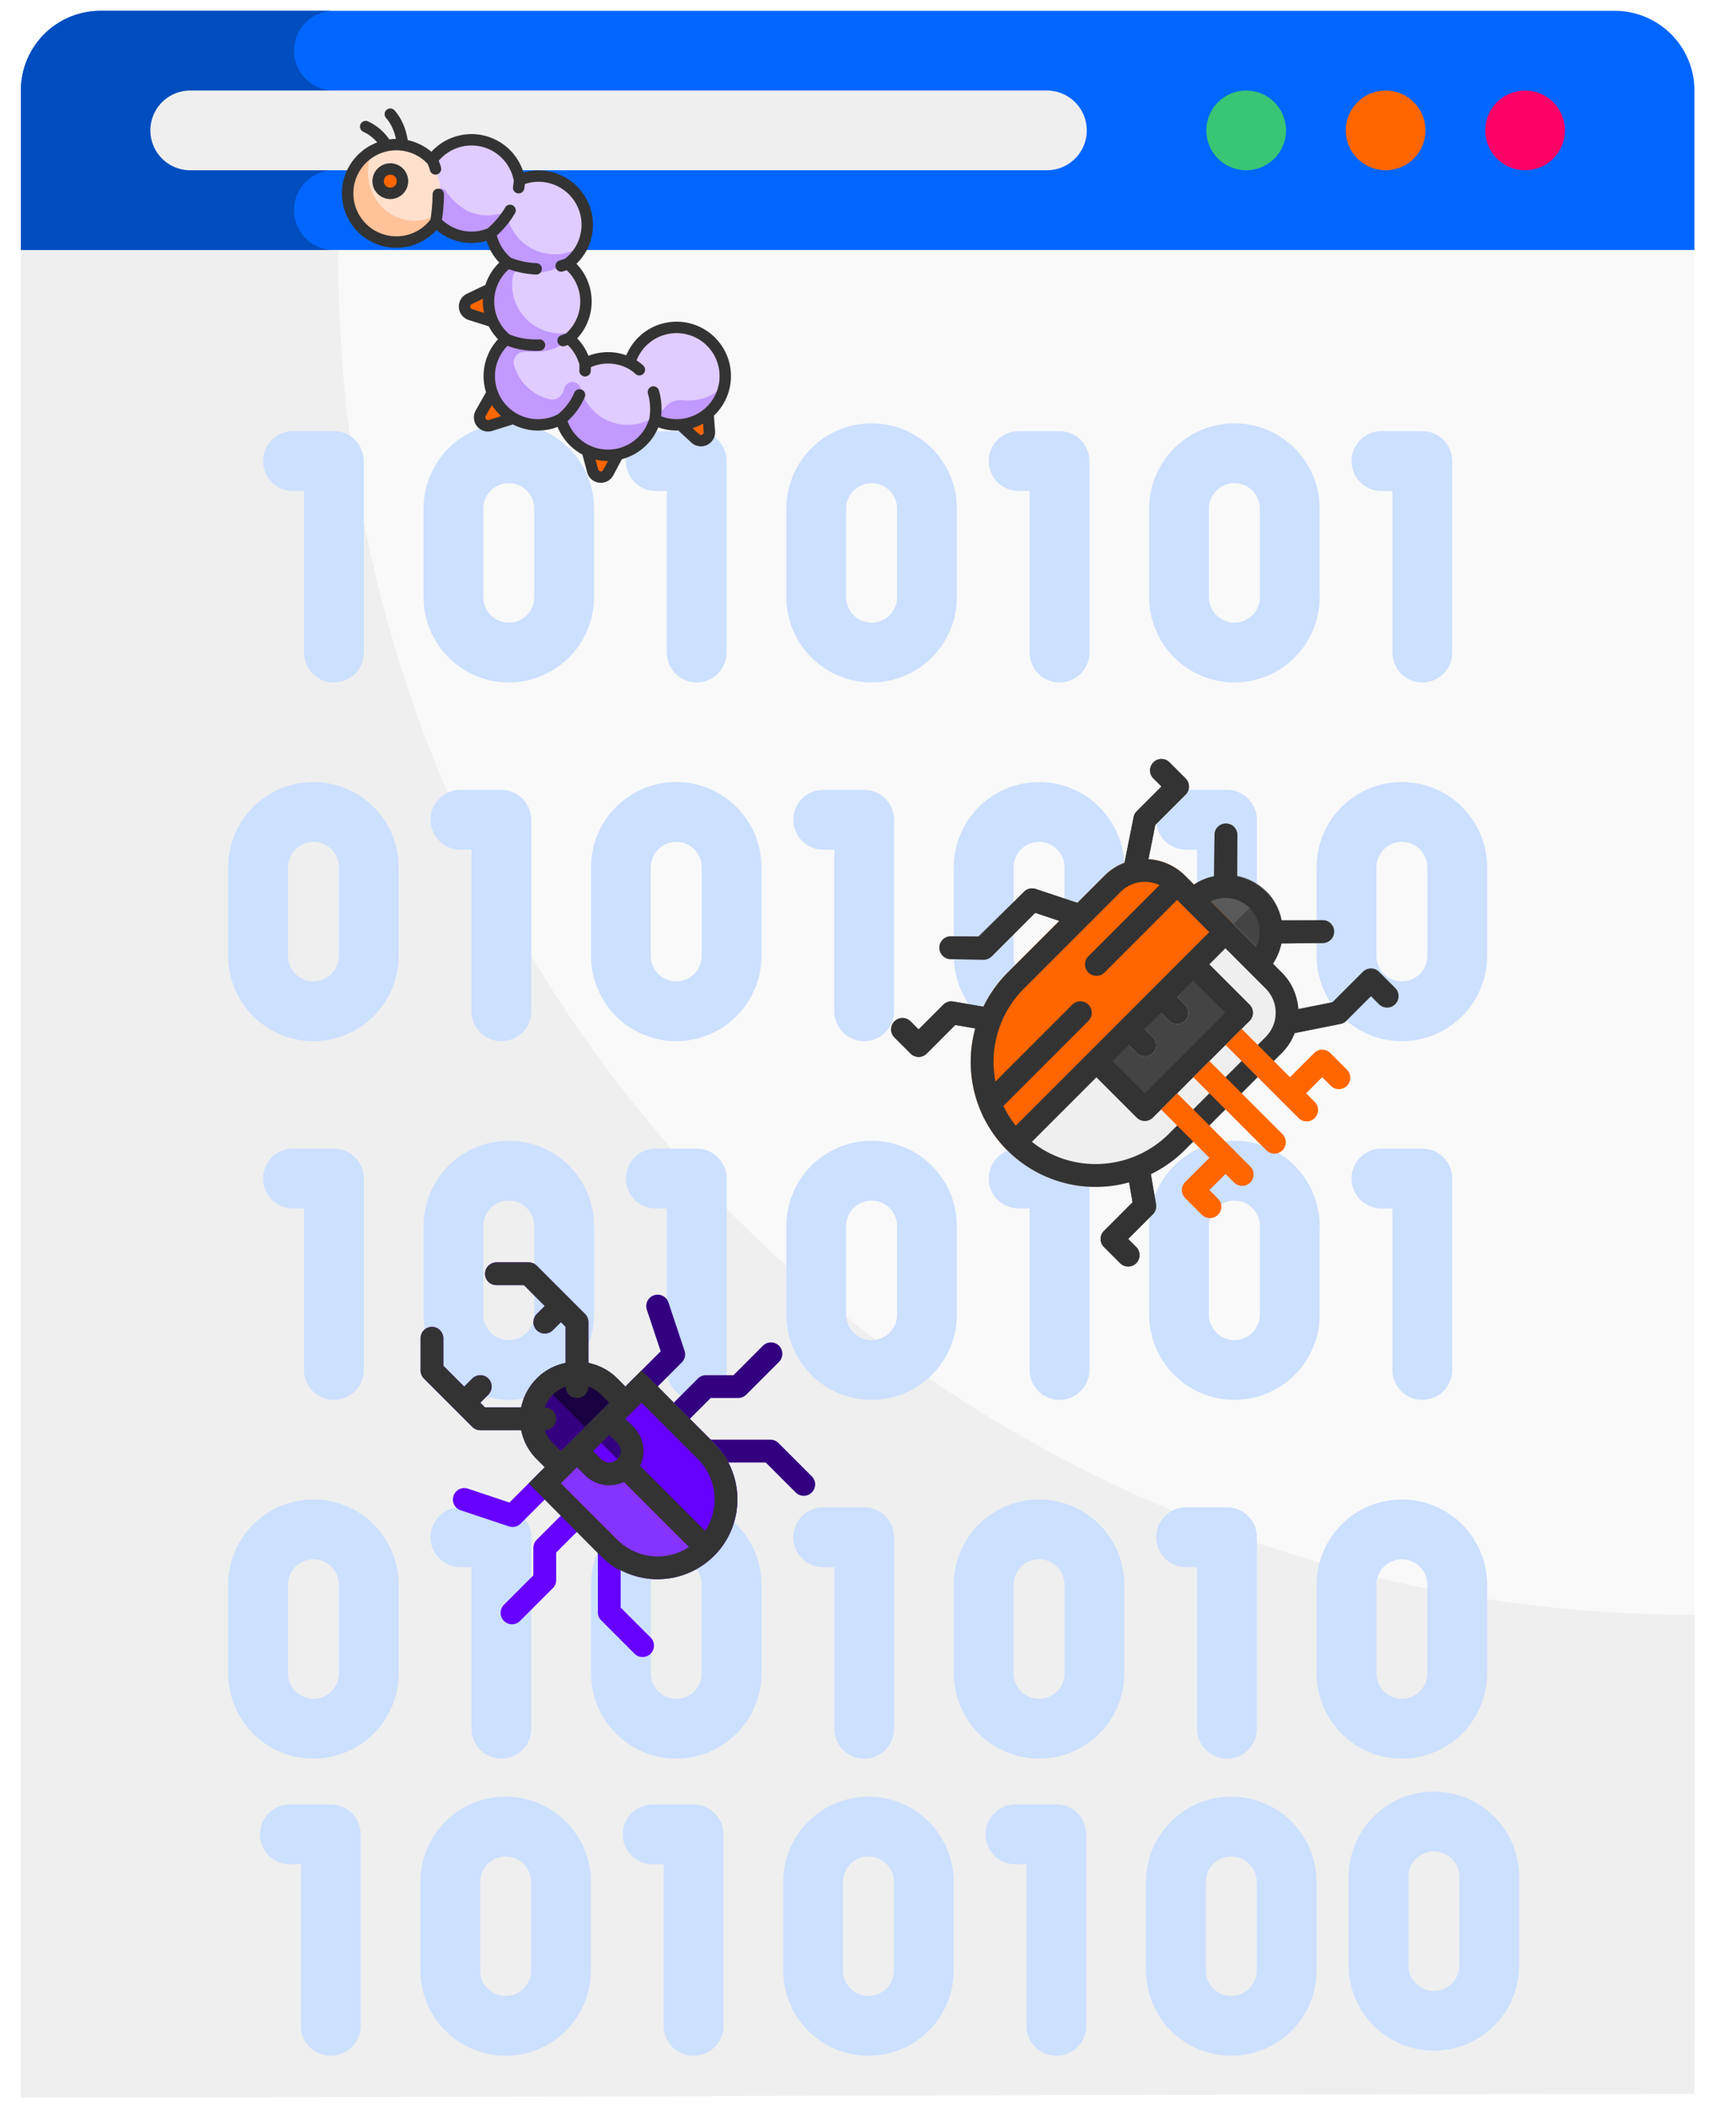<svg xmlns="http://www.w3.org/2000/svg" width="1648.837" height="2000" viewBox="0 0 1648.837 2000"><defs><style>.cls-1{fill:#f9f9f9;}.cls-2{fill:#efefef;}.cls-3{fill:#cce0ff;}.cls-4{fill:#06f;}.cls-5{fill:#004dbf;}.cls-6{fill:#f06;}.cls-7{fill:#f60;}.cls-8{fill:#38c674;}.cls-9{fill:#e0ccff;}.cls-10{fill:#c299ff;}.cls-11{fill:#ffe0cc;}.cls-12{fill:#ffc299;}.cls-13{fill:#333;}.cls-14{fill:#444;}.cls-15{fill:#5a5a5a;}.cls-16{fill:#e2e2e7;}.cls-17{fill:#bf4d00;}.cls-18{fill:#60f;}.cls-19{fill:#330080;}.cls-20{fill:#8533ff;}.cls-21{fill:#190040;}</style></defs><g id="Layer_1" data-name="Layer 1"><path class="cls-1" d="M1609.366,237.36V1533.37c-175.115,250.656-1414.431,250.656-1589.546,0V237.36l794.773-113.539Z"/><path class="cls-2" d="M321.345,194.291,19.82,237.36V1991.902c254.437,0,1210.932-3.689,1589.503-3.689.054,0,.012-454.799.043-454.843C898.01,1533.37,321.345,956.702,321.345,245.349Z"/><path class="cls-3" d="M317.129,647.993a28.385,28.385,0,0,1-28.385-28.385V466.183H278.269a28.385,28.385,0,1,1,0-56.77h38.861a28.385,28.385,0,0,1,28.385,28.385v181.81A28.385,28.385,0,0,1,317.129,647.993Z"/><path class="cls-3" d="M483.241,647.993A81.053,81.053,0,0,1,402.28,567.032V482.949a80.961,80.961,0,0,1,161.922,0v84.083A81.05,81.05,0,0,1,483.241,647.993Zm0-189.232a24.219,24.219,0,0,0-24.191,24.191v84.083a24.191,24.191,0,1,0,48.383,0V482.952A24.217,24.217,0,0,0,483.241,458.761Z"/><path class="cls-3" d="M661.724,647.993a28.385,28.385,0,0,1-28.385-28.385V466.183H622.863a28.385,28.385,0,0,1,0-56.77H661.724a28.385,28.385,0,0,1,28.385,28.385v181.81A28.385,28.385,0,0,1,661.724,647.993Z"/><path class="cls-3" d="M827.839,647.993a81.053,81.053,0,0,1-80.961-80.961V482.949a80.961,80.961,0,0,1,161.922,0v84.083A81.053,81.053,0,0,1,827.839,647.993Zm0-189.232a24.219,24.219,0,0,0-24.191,24.191v84.083a24.191,24.191,0,1,0,48.383,0V482.952A24.219,24.219,0,0,0,827.839,458.761Z"/><path class="cls-3" d="M1006.322,647.993a28.385,28.385,0,0,1-28.385-28.385V466.183H967.462a28.385,28.385,0,0,1,0-56.77h38.861a28.385,28.385,0,0,1,28.385,28.385v181.81A28.385,28.385,0,0,1,1006.322,647.993Z"/><path class="cls-3" d="M1172.438,647.993a81.053,81.053,0,0,1-80.961-80.961V482.949a80.961,80.961,0,0,1,161.922,0v84.083A81.055,81.055,0,0,1,1172.438,647.993Zm0-189.232a24.219,24.219,0,0,0-24.191,24.191v84.083a24.191,24.191,0,0,0,48.383,0V482.952A24.222,24.222,0,0,0,1172.438,458.761Z"/><path class="cls-3" d="M1350.917,647.993a28.385,28.385,0,0,1-28.385-28.385V466.183h-10.476a28.385,28.385,0,1,1,0-56.77h38.861a28.385,28.385,0,0,1,28.385,28.385v181.81A28.383,28.383,0,0,1,1350.917,647.993Z"/><path class="cls-3" d="M1165.376,988.61a28.385,28.385,0,0,1-28.385-28.385V806.8h-10.476a28.385,28.385,0,0,1,0-56.77h38.861A28.385,28.385,0,0,1,1193.76,778.415v181.81A28.385,28.385,0,0,1,1165.376,988.61Z"/><path class="cls-3" d="M986.892,988.61a81.053,81.053,0,0,1-80.961-80.961V823.566a80.961,80.961,0,1,1,161.922,0v84.083A81.055,81.055,0,0,1,986.892,988.61Zm0-189.232a24.219,24.219,0,0,0-24.191,24.191v84.083a24.191,24.191,0,1,0,48.383,0V823.569A24.221,24.221,0,0,0,986.892,799.378Z"/><path class="cls-3" d="M1331.487,988.61a81.053,81.053,0,0,1-80.961-80.961V823.566a80.961,80.961,0,0,1,161.922,0v84.083A81.051,81.051,0,0,1,1331.487,988.61Zm0-189.232a24.219,24.219,0,0,0-24.191,24.191v84.083a24.191,24.191,0,0,0,48.383,0V823.569A24.217,24.217,0,0,0,1331.487,799.378Z"/><path class="cls-3" d="M820.777,988.61a28.386,28.386,0,0,1-28.385-28.385V806.8H781.916a28.385,28.385,0,1,1,0-56.77H820.777a28.386,28.386,0,0,1,28.385,28.385v181.81A28.386,28.386,0,0,1,820.777,988.61Z"/><path class="cls-3" d="M642.294,988.61a81.053,81.053,0,0,1-80.961-80.961V823.566a80.961,80.961,0,1,1,161.922,0v84.083A81.05,81.05,0,0,1,642.294,988.61Zm0-189.232a24.219,24.219,0,0,0-24.191,24.191v84.083a24.191,24.191,0,1,0,48.383,0V823.569A24.216,24.216,0,0,0,642.294,799.378Z"/><path class="cls-3" d="M476.182,988.61a28.385,28.385,0,0,1-28.385-28.385V806.8H437.322a28.385,28.385,0,0,1,0-56.77h38.861A28.385,28.385,0,0,1,504.567,778.415v181.81A28.385,28.385,0,0,1,476.182,988.61Z"/><path class="cls-3" d="M297.699,988.61a81.053,81.053,0,0,1-80.961-80.961V823.566a80.961,80.961,0,1,1,161.922,0v84.083A81.055,81.055,0,0,1,297.699,988.61Zm0-189.232a24.219,24.219,0,0,0-24.191,24.191v84.083a24.191,24.191,0,1,0,48.383,0V823.569A24.221,24.221,0,0,0,297.699,799.378Z"/><path class="cls-3" d="M317.129,1329.227a28.385,28.385,0,0,1-28.385-28.385V1147.417H278.269a28.385,28.385,0,1,1,0-56.77h38.861a28.385,28.385,0,0,1,28.385,28.385v181.81A28.385,28.385,0,0,1,317.129,1329.227Z"/><path class="cls-3" d="M483.241,1329.227a81.053,81.053,0,0,1-80.961-80.961v-84.083a80.961,80.961,0,0,1,161.922,0v84.083A81.051,81.051,0,0,1,483.241,1329.227Zm0-189.232a24.219,24.219,0,0,0-24.191,24.191V1248.27a24.191,24.191,0,1,0,48.383,0v-84.083A24.217,24.217,0,0,0,483.241,1139.995Z"/><path class="cls-3" d="M661.724,1329.227a28.385,28.385,0,0,1-28.385-28.385V1147.417H622.863a28.385,28.385,0,0,1,0-56.77H661.724a28.385,28.385,0,0,1,28.385,28.385v181.81A28.385,28.385,0,0,1,661.724,1329.227Z"/><path class="cls-3" d="M827.839,1329.227a81.053,81.053,0,0,1-80.961-80.961v-84.083a80.961,80.961,0,0,1,161.922,0v84.083A81.053,81.053,0,0,1,827.839,1329.227Zm0-189.232a24.219,24.219,0,0,0-24.191,24.191V1248.27a24.191,24.191,0,1,0,48.383,0v-84.083A24.219,24.219,0,0,0,827.839,1139.995Z"/><path class="cls-3" d="M1006.322,1329.227a28.385,28.385,0,0,1-28.385-28.385V1147.417H967.462a28.385,28.385,0,0,1,0-56.77h38.861a28.385,28.385,0,0,1,28.385,28.385v181.81A28.385,28.385,0,0,1,1006.322,1329.227Z"/><path class="cls-3" d="M1172.438,1329.227a81.053,81.053,0,0,1-80.961-80.961v-84.083a80.961,80.961,0,0,1,161.922,0v84.083A81.055,81.055,0,0,1,1172.438,1329.227Zm0-189.232a24.219,24.219,0,0,0-24.191,24.191V1248.27a24.191,24.191,0,0,0,48.383,0v-84.083A24.221,24.221,0,0,0,1172.438,1139.995Z"/><path class="cls-3" d="M1350.917,1329.227a28.385,28.385,0,0,1-28.385-28.385V1147.417h-10.476a28.385,28.385,0,1,1,0-56.77h38.861a28.385,28.385,0,0,1,28.385,28.385v181.81A28.383,28.383,0,0,1,1350.917,1329.227Z"/><path class="cls-3" d="M1165.376,1669.844a28.385,28.385,0,0,1-28.385-28.385V1488.034h-10.476a28.385,28.385,0,0,1,0-56.77h38.861a28.385,28.385,0,0,1,28.385,28.385v181.81A28.385,28.385,0,0,1,1165.376,1669.844Z"/><path class="cls-3" d="M986.892,1669.844a81.053,81.053,0,0,1-80.961-80.961V1504.8a80.961,80.961,0,1,1,161.922,0v84.083A81.055,81.055,0,0,1,986.892,1669.844Zm0-189.232a24.219,24.219,0,0,0-24.191,24.191v84.083a24.191,24.191,0,1,0,48.383,0v-84.083A24.222,24.222,0,0,0,986.892,1480.612Z"/><path class="cls-3" d="M1331.487,1669.844a81.053,81.053,0,0,1-80.961-80.961V1504.8a80.961,80.961,0,0,1,161.922,0v84.083A81.051,81.051,0,0,1,1331.487,1669.844Zm0-189.232a24.219,24.219,0,0,0-24.191,24.191v84.083a24.191,24.191,0,0,0,48.383,0v-84.083A24.217,24.217,0,0,0,1331.487,1480.612Z"/><path class="cls-3" d="M820.777,1669.844a28.386,28.386,0,0,1-28.385-28.385V1488.034H781.916a28.385,28.385,0,1,1,0-56.77H820.777a28.386,28.386,0,0,1,28.385,28.385v181.81A28.386,28.386,0,0,1,820.777,1669.844Z"/><path class="cls-3" d="M642.294,1669.844a81.053,81.053,0,0,1-80.961-80.961V1504.8a80.961,80.961,0,1,1,161.922,0v84.083A81.051,81.051,0,0,1,642.294,1669.844Zm0-189.232a24.219,24.219,0,0,0-24.191,24.191v84.083a24.191,24.191,0,1,0,48.383,0v-84.083A24.217,24.217,0,0,0,642.294,1480.612Z"/><path class="cls-3" d="M476.182,1669.844a28.385,28.385,0,0,1-28.385-28.385V1488.034H437.322a28.385,28.385,0,0,1,0-56.77h38.861a28.385,28.385,0,0,1,28.385,28.385v181.81A28.385,28.385,0,0,1,476.182,1669.844Z"/><path class="cls-3" d="M297.699,1669.844a81.053,81.053,0,0,1-80.961-80.961V1504.8a80.961,80.961,0,0,1,161.922,0v84.083A81.055,81.055,0,0,1,297.699,1669.844Zm0-189.232a24.219,24.219,0,0,0-24.191,24.191v84.083a24.191,24.191,0,1,0,48.383,0v-84.083A24.221,24.221,0,0,0,297.699,1480.612Z"/><path class="cls-4" d="M1609.366,237.36H19.82V85.975A75.691,75.691,0,0,1,95.513,10.282H1533.673a75.691,75.691,0,0,1,75.693,75.693Z"/><path class="cls-5" d="M279.283,199.514a37.846,37.846,0,0,1,37.846-37.846V85.975a37.846,37.846,0,0,1,0-75.693H95.513A75.691,75.691,0,0,0,19.82,85.975V237.36h297.31A37.846,37.846,0,0,1,279.283,199.514Z"/><circle class="cls-6" cx="1448.519" cy="123.821" r="37.846"/><circle class="cls-7" cx="1316.057" cy="123.821" r="37.846"/><circle class="cls-8" cx="1183.595" cy="123.821" r="37.846"/><path class="cls-2" d="M180.667,161.667H994.363a37.846,37.846,0,0,0,0-75.693H180.667a37.846,37.846,0,1,0,0,75.693Z"/><path class="cls-3" d="M1003.341,1951.995a28.385,28.385,0,0,1-28.385-28.385V1770.185H964.48a28.385,28.385,0,0,1,0-56.77h38.861a28.385,28.385,0,0,1,28.385,28.385v181.81A28.385,28.385,0,0,1,1003.341,1951.995Z"/><path class="cls-3" d="M824.857,1951.995a81.053,81.053,0,0,1-80.961-80.961v-84.083a80.961,80.961,0,0,1,161.922,0v84.083A81.055,81.055,0,0,1,824.857,1951.995Zm0-189.232a24.219,24.219,0,0,0-24.191,24.191v84.083a24.191,24.191,0,1,0,48.383,0v-84.083A24.222,24.222,0,0,0,824.857,1762.763Z"/><path class="cls-3" d="M1169.452,1951.995a81.053,81.053,0,0,1-80.961-80.961v-84.083a80.961,80.961,0,0,1,161.922,0v84.083A81.051,81.051,0,0,1,1169.452,1951.995Zm0-189.232a24.219,24.219,0,0,0-24.191,24.191v84.083a24.191,24.191,0,1,0,48.383,0v-84.083A24.217,24.217,0,0,0,1169.452,1762.763Z"/><path class="cls-3" d="M658.742,1951.995a28.385,28.385,0,0,1-28.385-28.385V1770.185H619.882a28.385,28.385,0,1,1,0-56.77h38.861A28.385,28.385,0,0,1,687.127,1741.8v181.81A28.385,28.385,0,0,1,658.742,1951.995Z"/><path class="cls-3" d="M480.259,1951.995a81.053,81.053,0,0,1-80.961-80.961v-84.083a80.961,80.961,0,1,1,161.922,0v84.083A81.05,81.05,0,0,1,480.259,1951.995Zm0-189.232a24.219,24.219,0,0,0-24.191,24.191v84.083a24.191,24.191,0,1,0,48.383,0v-84.083A24.217,24.217,0,0,0,480.259,1762.763Z"/><path class="cls-3" d="M314.147,1951.995a28.385,28.385,0,0,1-28.385-28.385V1770.185H275.287a28.385,28.385,0,0,1,0-56.77h38.861A28.385,28.385,0,0,1,342.532,1741.8v181.81A28.385,28.385,0,0,1,314.147,1951.995Z"/><path class="cls-3" d="M1361.903,1947.202a81.053,81.053,0,0,1-80.961-80.961V1782.158a80.961,80.961,0,0,1,161.922,0v84.083A81.055,81.055,0,0,1,1361.903,1947.202Zm0-189.232a24.219,24.219,0,0,0-24.191,24.191v84.083a24.191,24.191,0,0,0,48.383,0v-84.083A24.222,24.222,0,0,0,1361.903,1757.97Z"/></g><g id="Layer_2" data-name="Layer 2"><path class="cls-7" d="M467.509,373.017l-10.961,19.356a8.008,8.008,0,0,0,9.357,11.59l21.566-6.739Z"/><path class="cls-7" d="M558.411,426.781l4.857,18.127a8.008,8.008,0,0,0,14.797,1.702L587.17,429.579Z"/><path class="cls-7" d="M672.29,391.723l-26.071,10.764L660.097,415.322a8.008,8.008,0,0,0,13.425-6.453Z"/><path class="cls-7" d="M465.624,274.637l-18.617,8.934a8.008,8.008,0,0,0,1.058,14.857l19.987,6.298Z"/><path class="cls-9" d="M675.656,322.608c-31.171-22.992-64.529-9.342-75.553,16.226a5.693,5.693,0,0,1-7,3.194,45.85,45.85,0,0,0-32.593,1.627,5.799,5.799,0,0,1-7.83-3.187,46.193,46.193,0,0,0-8.775-14.255,5.661,5.661,0,0,1,.03-7.591,46.126,46.126,0,0,0-2.351-64.229,5.851,5.851,0,0,1-.006-8.528c15.813-15.17,20.913-41.408,2.516-66.363a6.865,6.865,0,0,0-1.403-1.409c-15.693-11.656-31.931-13.965-45.616-10.142a5.696,5.696,0,0,1-7-3.833c-8.803-28.444-44.221-45.176-77.227-20.842a6.829,6.829,0,0,0-1.405,1.401c-28.145,37.97-1.682,79.418,34.468,79.418a46.281,46.281,0,0,0,12.388-1.679,5.738,5.738,0,0,1,7.08,3.812,46.188,46.188,0,0,0,12.172,19.676,5.817,5.817,0,0,1-.039,8.476,46.124,46.124,0,0,0-2.366,64.239,5.686,5.686,0,0,1-.006,7.634c-13.841,15.38-17.567,40.012-.345,63.625a6.83,6.83,0,0,0,1.38,1.401c18.332,13.815,37.095,14.748,51.871,8.244a5.78,5.78,0,0,1,7.783,3.241,46.242,46.242,0,0,0,85.611,1.611,5.696,5.696,0,0,1,7.003-3.2,45.757,45.757,0,0,0,14.145,2.241c36.143,0,62.636-41.455,34.489-79.394A6.918,6.918,0,0,0,675.656,322.608Z"/><path class="cls-10" d="M654.156,380.278a45.12,45.12,0,0,1-5.386-.323,19.202,19.202,0,0,0-17.036,6.822,47.557,47.557,0,0,1-12.045,10.14,45.616,45.616,0,0,1-23.379,6.499,46.181,46.181,0,0,1-44.818-34.707c-1.425-5.653-12.505-11.306-16.402,2.462-1.517,5.359-7.215,9.196-12.649,7.97a46.353,46.353,0,0,1-34.168-32.073,10.214,10.214,0,0,1,9.804-13.066h11.464A46.102,46.102,0,0,0,547.392,314.22a45.905,45.905,0,0,1-26.431.914,46.533,46.533,0,0,1-33.168-33.556,45.637,45.637,0,0,1-.648-19.367,6.944,6.944,0,0,1,8.952-5.431A45.936,45.936,0,0,0,542.296,245.11c.132-.132.257-.271.387-.405a46.112,46.112,0,0,0,6.987-9.278,46.187,46.187,0,0,1-67.048-26.914,7.57,7.57,0,0,0-8.647-5.345c-6.416,1.121-12.157,2.308-21.919-.043-18.204-4.383-29.444-22.903-29.444-22.903l-22.285-9.795A46.226,46.226,0,0,0,458.315,222.41a5.758,5.758,0,0,1,7.057,3.799,46.179,46.179,0,0,0,12.18,19.695,5.816,5.816,0,0,1-.039,8.476,46.124,46.124,0,0,0-2.366,64.239,5.687,5.687,0,0,1-.006,7.634c-13.831,15.363-17.569,39.968-.398,63.556l1.5,1.522c18.313,13.762,37.047,14.688,51.803,8.192a5.79,5.79,0,0,1,7.783,3.241c.011.029.021.043.033.072a46.184,46.184,0,0,0,85.452,1.661,5.927,5.927,0,0,1,7.296-3.317,45.008,45.008,0,0,0,13.977,2.236,46.259,46.259,0,0,0,45.499-38.021A46.096,46.096,0,0,1,654.156,380.278Z"/><path class="cls-11" d="M374.327,137.323c24.359,0,44.105,20.719,44.105,46.277s-19.747,46.278-44.105,46.278S330.22,209.159,330.22,183.601,349.968,137.323,374.327,137.323Z"/><path class="cls-12" d="M393.623,209.633c-24.36,0-44.107-20.719-44.107-46.277a47.863,47.863,0,0,1,4.823-20.97A46.526,46.526,0,0,0,330.22,183.601c0,25.558,19.747,46.277,44.106,46.277,17.157,0,31.991-10.299,39.284-25.307A42.206,42.206,0,0,1,393.623,209.633Z"/><circle class="cls-7" cx="370.711" cy="172.033" r="11.568"/><path class="cls-13" d="M370.711,155.052a16.982,16.982,0,1,0,16.981,16.981A17,17,0,0,0,370.711,155.052Zm0,23.139a6.157,6.157,0,1,1,6.157-6.158A6.164,6.164,0,0,1,370.711,178.19Z"/><path class="cls-13" d="M678.098,394.646a51.659,51.659,0,1,0-83.243-57.249,50.899,50.899,0,0,0-17.344-3.023,51.838,51.838,0,0,0-18.607,3.467,51.17,51.17,0,0,0-10.669-16.537,51.608,51.608,0,0,0-.71-70.833A51.172,51.172,0,0,0,563.159,213.49a51.722,51.722,0,0,0-65.952-49.693,51.612,51.612,0,0,0-87.429-19.676,52.027,52.027,0,0,0-22.52-11.047c-.922-6.2-3.776-18.378-12.487-28.251a5.412,5.412,0,0,0-8.117,7.162c5.762,6.53,8.296,14.624,9.398,19.941a51.698,51.698,0,0,0-6.32.446,49.469,49.469,0,0,0-20.427-17.198,5.412,5.412,0,1,0-3.945,10.08,38.295,38.295,0,0,1,12.922,9.984,51.675,51.675,0,1,0,56.277,83.268,51.61,51.61,0,0,0,47.55,10.209,51.661,51.661,0,0,0,12.107,20.578,51.173,51.173,0,0,0-13.187,21.212l-17.628,8.46a13.42,13.42,0,0,0,1.773,24.899l19.096,6.018a51.572,51.572,0,0,0,8.748,12.236,51.626,51.626,0,0,0-11.404,50.33l-9.774,17.26a13.431,13.431,0,0,0,11.64,20.043,13.551,13.551,0,0,0,4.04-.619l19.65-6.14a51.575,51.575,0,0,0,42.433,2.368,51.74,51.74,0,0,0,23.563,26.273l4.514,16.848a13.345,13.345,0,0,0,11.429,9.859,13.748,13.748,0,0,0,1.566.09,13.337,13.337,0,0,0,11.804-7.096l8.178-15.299a51.958,51.958,0,0,0,34.588-30.227,50.896,50.896,0,0,0,17.344,3.023c.56,0,1.114-.025,1.67-.043L656.664,420.26a13.42,13.42,0,0,0,22.498-10.813ZM448.426,293.538a2.596,2.596,0,0,1-.343-4.816l10.558-5.067q-.065,1.305-.066,2.623a51.879,51.879,0,0,0,1.15,10.821Zm15.864,105.26a2.596,2.596,0,0,1-3.033-3.757l5.939-10.489a52.063,52.063,0,0,0,8.799,10.588Zm106.055,48.785a2.505,2.505,0,0,1-2.21-1.907L565.64,436.363a51.472,51.472,0,0,0,11.824,1.387l-4.532,8.478A2.502,2.502,0,0,1,570.346,447.583Zm7.164-20.656a40.87,40.87,0,0,1-38.43-27.093,65.628,65.628,0,0,0,16.326-22.725,5.412,5.412,0,1,0-9.924-4.322,53.302,53.302,0,0,1-15.489,20.518A40.826,40.826,0,0,1,481.995,328.41a75.607,75.607,0,0,0,26.884,4.736q1.845,0,3.781-.086a5.412,5.412,0,0,0-.492-10.813c-15.285.667-25.933-3.703-28.286-4.779a40.758,40.758,0,0,1-.569-61.828,88.374,88.374,0,0,0,25.738,5.036c.081.004.161.005.241.005a5.412,5.412,0,0,0,.232-10.819,76.222,76.222,0,0,1-24.307-5.088,40.816,40.816,0,0,1-13.309-21.213,89.152,89.152,0,0,0,17.227-21.066,5.412,5.412,0,1,0-9.36-5.436,79.267,79.267,0,0,1-16.708,19.879,40.708,40.708,0,0,1-43.276-8.267A183.771,183.771,0,0,0,421.7,184.602a5.412,5.412,0,1,0-10.824-.078,174.958,174.958,0,0,1-1.981,23.881,40.839,40.839,0,1,1-32.399-65.667,40.425,40.425,0,0,1,29.5,12.67,28.986,28.986,0,0,1,2.43,6.413,5.412,5.412,0,0,0,10.441-2.855,46.586,46.586,0,0,0-2.176-6.3,40.769,40.769,0,0,1,71.253,18.748,38.509,38.509,0,0,1-.662,5.819,5.412,5.412,0,1,0,10.647,1.948c.315-1.723.512-3.219.636-4.46A40.819,40.819,0,0,1,536.68,245.569c-1.702.657-3.442,1.259-5.195,1.767a5.412,5.412,0,1,0,3.013,10.397c1.255-.364,2.506-.766,3.745-1.196a40.748,40.748,0,0,1-.766,60.166c-1.442.567-2.893,1.104-4.33,1.583a5.412,5.412,0,1,0,3.419,10.27c.886-.295,1.778-.611,2.669-.937a40.591,40.591,0,0,1,11.041,18.472c.074,1.935.078,3.865-.01,5.74a5.408,5.408,0,0,0,5.153,5.66c.086.004.172.006.257.006a5.412,5.412,0,0,0,5.402-5.159c.057-1.22.084-2.458.083-3.705a40.964,40.964,0,0,1,16.35-3.432,39.863,39.863,0,0,1,18.144,4.294c.027.014.148.072.183.087a34.842,34.842,0,0,1,7.789,5.491,5.412,5.412,0,1,0,7.273-8.017,50.982,50.982,0,0,0-6.292-4.883,40.846,40.846,0,1,1,37.979,55.832,40.188,40.188,0,0,1-14.679-2.777,62.74,62.74,0,0,0-2.087-24.56,5.412,5.412,0,0,0-10.361,3.135,53.822,53.822,0,0,1,1.272,23.585A40.968,40.968,0,0,1,577.51,426.927Zm89.389-14.18a2.504,2.504,0,0,1-2.887-.434l-6.234-5.766a51.37,51.37,0,0,0,10.012-4.304l.573,7.978A2.502,2.502,0,0,1,666.899,412.747Z"/></g><g id="Layer_3_copy" data-name="Layer 3 copy"><path class="cls-14" d="M1199.499,892.736a10.787,10.787,0,0,1-3.169-7.654,11.712,11.712,0,0,1,11.333-11.333h48.554a10.823,10.823,0,1,1,0,21.646l-49.065.51A10.792,10.792,0,0,1,1199.499,892.736Z"/><path class="cls-15" d="M1156.207,849.443a10.787,10.787,0,0,1-3.169-7.654l.51-49.065a10.823,10.823,0,1,1,21.646,0V841.279a11.712,11.712,0,0,1-11.333,11.333A10.792,10.792,0,0,1,1156.207,849.443Z"/><path class="cls-15" d="M1202.64,846.302c-21.126-21.126-55.925-20.614-77.049.51a10.719,10.719,0,0,0,0,15.308l61.231,61.231a10.72,10.72,0,0,0,15.308,0C1223.254,902.227,1223.764,867.426,1202.64,846.302Z"/><path class="cls-14" d="M1202.13,923.351a10.72,10.72,0,0,1-15.308,0l-30.616-30.616,46.434-46.434C1223.764,867.426,1223.254,902.227,1202.13,923.351Z"/><path class="cls-14" d="M1063.849,1199.403l-15.308-15.308a10.816,10.816,0,0,1,0-15.308l27.163-27.163-5.418-31.461a10.822,10.822,0,1,1,21.331-3.664l6.368,36.984a10.815,10.815,0,0,1-3.012,9.486l-23.472,23.472,7.654,7.654a10.824,10.824,0,0,1-15.308,15.308Z"/><path class="cls-14" d="M1213.649,979.207a10.825,10.825,0,0,1,5.539-18.26l46.49-9.296,28.81-28.81a10.818,10.818,0,0,1,15.308,0l15.308,15.308a10.824,10.824,0,0,1-15.308,15.308l-7.654-7.654-23.472,23.472a10.831,10.831,0,0,1-5.531,2.96l-49.705,9.94A10.803,10.803,0,0,1,1213.649,979.207Z"/><path class="cls-2" d="M1125.591,1091.737l91.847-91.847a54.186,54.186,0,0,0,0-76.539l-45.923-45.923h-30.616L956.695,1061.632v30.616C1003.118,1138.672,1079.167,1138.161,1125.591,1091.737Z"/><path class="cls-15" d="M1069.733,835.291a10.806,10.806,0,0,1-2.966-9.783l9.94-49.705a10.831,10.831,0,0,1,2.96-5.531l23.472-23.472-7.654-7.654a10.824,10.824,0,1,1,15.308-15.308l15.308,15.308a10.82,10.82,0,0,1,0,15.308l-28.81,28.81-9.298,46.492a10.82,10.82,0,0,1-18.26,5.535Z"/><path class="cls-14" d="M1186.822,953.967l-45.923-45.923a10.818,10.818,0,0,0-15.308,0l-91.847,91.847a10.816,10.816,0,0,0,0,15.308l45.923,45.923a10.818,10.818,0,0,0,15.308,0l91.847-91.847A10.82,10.82,0,0,0,1186.822,953.967Z"/><path class="cls-15" d="M864.848,1000.401,849.54,985.093a10.824,10.824,0,0,1,15.308-15.308l7.654,7.654,23.472-23.472a10.808,10.808,0,0,1,9.486-3.012l36.984,6.368a10.822,10.822,0,1,1-3.664,21.331l-31.461-5.418-27.163,27.163A10.818,10.818,0,0,1,864.848,1000.401Z"/><path class="cls-16" d="M1110.283,969.275l-15.308-15.308a10.824,10.824,0,0,1,15.308-15.308l15.308,15.308a10.824,10.824,0,1,1-15.308,15.308Z"/><path class="cls-16" d="M1079.668,999.89,1064.36,984.583a10.824,10.824,0,0,1,15.308-15.308l15.308,15.308a10.824,10.824,0,0,1-15.308,15.308Z"/><path class="cls-15" d="M892.294,899.879a10.82,10.82,0,0,1,10.823-10.823h26.131l43.376-42.356a10.827,10.827,0,0,1,11.076-2.617l45.923,15.308a10.825,10.825,0,1,1-6.847,20.54L983.2,866.74,941.897,908.043a10.816,10.816,0,0,1-7.654,3.169l-31.126-.51A10.82,10.82,0,0,1,892.294,899.879Z"/><path class="cls-7" d="M1133.245,839.158l-38.27,22.962,22.186-37.494a54.208,54.208,0,0,0-68.11,6.879l-91.847,91.847a120.209,120.209,0,0,0-29.486,121.333l29.486-14.178-20.209,35.517a118.555,118.555,0,0,0,19.699,26.225l214.82-214.82Z"/><path class="cls-17" d="M1033.744,953.967a10.818,10.818,0,0,0-15.308,0l-90.717,90.717a118.014,118.014,0,0,0,9.276,21.339l96.748-96.748A10.82,10.82,0,0,0,1033.744,953.967Z"/><path class="cls-17" d="M1033.744,923.351a10.818,10.818,0,0,0,15.308,0l84.193-84.193-7.654-7.654a53.937,53.937,0,0,0-8.429-6.879l-83.418,83.418A10.816,10.816,0,0,0,1033.744,923.351Z"/></g><g id="Layer_4_copy_2" data-name="Layer 4 copy 2"><path class="cls-13" d="M1079.163,1184.127l-7.654-7.654,23.472-23.472a10.829,10.829,0,0,0,3.014-9.492l-4.923-28.575a119.913,119.913,0,0,0,32.525-23.165l91.847-91.847a53.779,53.779,0,0,0,12.274-18.971l43.426-8.684a10.831,10.831,0,0,0,5.531-2.96l23.472-23.472,7.654,7.654a10.824,10.824,0,0,0,15.308-15.308l-15.308-15.308a10.823,10.823,0,0,0-15.308,0l-28.808,28.808-32.539,6.508a53.888,53.888,0,0,0-15.703-34.805l-8.423-8.423a53.813,53.813,0,0,0,7.865-19.099l39.458-.434a10.824,10.824,0,1,0-.239-21.646l-39.252.433a53.962,53.962,0,0,0-42.085-42.085l.433-39.252a10.825,10.825,0,0,0-21.648-.237l-.432,39.456A53.865,53.865,0,0,0,1134.02,839.96l-8.423-8.423a53.888,53.888,0,0,0-34.805-15.703l6.508-32.539,28.808-28.808a10.823,10.823,0,0,0,0-15.308l-15.308-15.308a10.824,10.824,0,0,0-15.308,15.308l7.654,7.654-23.472,23.472a10.815,10.815,0,0,0-2.96,5.531l-8.684,43.426a53.779,53.779,0,0,0-18.971,12.274l-25.77,25.77-39.577-13.191a10.826,10.826,0,0,0-11.078,2.615L929.84,889.523l-26.54-.432a10.825,10.825,0,1,0-.355,21.646l31.126.51a10.832,10.832,0,0,0,7.831-3.171L983.21,866.768l22.962,7.654-48.961,48.961a119.986,119.986,0,0,0-23.167,32.523l-28.573-4.921a10.829,10.829,0,0,0-9.492,3.014l-23.472,23.472-7.654-7.654a10.824,10.824,0,0,0-15.308,15.308l15.308,15.308a10.823,10.823,0,0,0,15.308,0l27.16-27.16,18.973,3.267a118.663,118.663,0,0,0,146.146,146.146l3.267,18.973-27.16,27.16a10.823,10.823,0,0,0,0,15.308l15.308,15.308a10.824,10.824,0,0,0,15.308-15.308ZM964.785,1068.887a96.042,96.042,0,0,1-11.77-18.846l80.735-80.735a10.824,10.824,0,1,0-15.308-15.308L945.461,1026.98a98.326,98.326,0,0,1,27.058-88.289l91.847-91.847a32.52,32.52,0,0,1,36.952-6.336L1033.75,908.075a10.824,10.824,0,0,0,15.308,15.308l68.885-68.885,30.616,30.616ZM1149.87,855.81a32.476,32.476,0,0,1,43.3,43.3Zm-54.889,128.805-7.654-7.654,15.308-15.308,7.654,7.654a10.824,10.824,0,0,0,15.308-15.308l-7.654-7.654,15.308-15.308,30.616,30.616-76.539,76.539-30.616-30.616,15.308-15.308,7.654,7.654a10.824,10.824,0,1,0,15.308-15.308Zm15.308,91.847c-35.361,35.361-91.626,38.543-130.196,7.734l61.311-61.311,38.27,38.27a10.824,10.824,0,0,0,15.308,0l91.847-91.847a10.823,10.823,0,0,0,0-15.308l-38.27-38.27,15.308-15.308,38.27,38.27a32.51,32.51,0,0,1,0,45.923Z"/></g><g id="Layer_6_copy" data-name="Layer 6 copy"><path class="cls-7" d="M1202.775,1092.232l-69.395-69.396,15.308-15.308,69.395,69.395a10.824,10.824,0,0,1-15.308,15.308Z"/><path class="cls-7" d="M1172.16,1122.847l-69.395-69.395,15.308-15.308,69.396,69.395a10.824,10.824,0,1,1-15.308,15.308Z"/><path class="cls-7" d="M1233.391,1061.616l-69.395-69.395,15.308-15.308,69.395,69.396a10.824,10.824,0,0,1-15.308,15.308Z"/><path class="cls-7" d="M1141.544,1153.463l-15.818-15.818a10.816,10.816,0,0,1,0-15.308l30.616-30.616a10.824,10.824,0,0,1,15.308,15.308l-22.962,22.962,8.164,8.164a10.824,10.824,0,0,1-15.308,15.308Z"/><path class="cls-7" d="M1217.573,1045.798a10.816,10.816,0,0,1,0-15.308l30.616-30.616a10.818,10.818,0,0,1,15.308,0l15.818,15.818A10.824,10.824,0,1,1,1264.007,1031l-8.164-8.164-22.962,22.962A10.818,10.818,0,0,1,1217.573,1045.798Z"/></g><g id="Layer_16" data-name="Layer 16"><path class="cls-18" d="M617.959,1570.216a10.818,10.818,0,0,1-15.308,0l-31.636-31.636a10.814,10.814,0,0,1-3.169-7.654V1469.694a10.823,10.823,0,1,1,21.646,0v56.747l28.467,28.467A10.818,10.818,0,0,1,617.959,1570.216Z"/><path class="cls-18" d="M525.092,1507.964l-31.126,31.126a10.824,10.824,0,0,1-15.308-15.308l27.957-27.957v-26.13a10.818,10.818,0,0,1,3.169-7.654l30.802-30.802a10.824,10.824,0,0,1,15.308,15.308l-27.633,27.633v26.13A10.817,10.817,0,0,1,525.092,1507.964Z"/><path class="cls-18" d="M527.932,1413.276l-33.456,33.456a10.829,10.829,0,0,1-11.077,2.616l-45.923-15.308a10.826,10.826,0,0,1,6.847-20.54l39.577,13.193,28.725-28.725a10.824,10.824,0,0,1,15.308,15.308Z"/><path class="cls-19" d="M771.038,1417.137a10.818,10.818,0,0,1-15.308,0L727.263,1388.67H670.517a10.823,10.823,0,0,1,0-21.646h61.231a10.817,10.817,0,0,1,7.653,3.169l31.636,31.636A10.818,10.818,0,0,1,771.038,1417.137Z"/><path class="cls-19" d="M739.912,1293.144l-31.126,31.126a10.815,10.815,0,0,1-7.654,3.169h-26.131l-27.633,27.633a10.824,10.824,0,0,1-15.308-15.308l30.802-30.802a10.815,10.815,0,0,1,7.654-3.169h26.131l27.957-27.957a10.824,10.824,0,0,1,15.308,15.308Z"/><path class="cls-19" d="M647.554,1293.654,614.099,1327.11a10.824,10.824,0,0,1-15.308-15.308l28.725-28.725L614.323,1243.5a10.826,10.826,0,0,1,20.54-6.847l15.308,45.923A10.829,10.829,0,0,1,647.554,1293.654Z"/><path class="cls-20" d="M517.44,1336.408H460.691l-4.484-4.484,7.654-7.654a10.824,10.824,0,1,0-15.308-15.308l-7.654,7.654-19.792-19.792v-26.131a10.823,10.823,0,0,0-21.647,0v30.616a10.817,10.817,0,0,0,3.17,7.653l45.924,45.923a10.815,10.815,0,0,0,7.654,3.17H517.44a10.823,10.823,0,0,0,0-21.647Z"/><path class="cls-18" d="M502.13,1198.638h-30.616a10.823,10.823,0,0,0,0,21.647h26.132l19.792,19.792-7.654,7.654a10.824,10.824,0,0,0,15.308,15.308l7.654-7.654,4.484,4.484v56.749a10.824,10.824,0,0,0,21.648,0v-61.233a10.818,10.818,0,0,0-3.17-7.653l-45.924-45.924A10.815,10.815,0,0,0,502.13,1198.638Z"/><path class="cls-19" d="M586.323,1308.962,601.631,1324.27l-76.539,76.539-15.308-15.308a54.121,54.121,0,0,1,76.539-76.539Z"/><path class="cls-21" d="M586.323,1308.962,601.631,1324.27l-38.27,38.27-53.577-53.577A54.141,54.141,0,0,1,586.323,1308.962Z"/><path class="cls-20" d="M616.939,1308.962l61.231,61.231A75.77,75.77,0,1,1,571.015,1477.348l-61.231-61.231a10.718,10.718,0,0,1,0-15.308l22.962-22.962,22.962-7.654,15.308-15.308,7.654-22.962,22.962-22.962A10.718,10.718,0,0,1,616.939,1308.962Z"/><path class="cls-18" d="M616.939,1308.962l61.231,61.231a75.853,75.853,0,0,1,0,107.155L563.361,1362.539l7.654-7.654,7.654-22.962,22.962-22.962A10.718,10.718,0,0,1,616.939,1308.962Z"/><path class="cls-18" d="M578.669,1331.924l22.962,22.962a32.473,32.473,0,0,1-45.923,45.924l-22.962-22.962Z"/><path class="cls-19" d="M578.669,1331.924l22.962,22.962a32.428,32.428,0,0,1,0,45.923l-45.924-45.923Z"/></g><g id="Layer_17_copy" data-name="Layer 17 copy"><path class="cls-13" d="M609.465,1301.128l-15.487,15.487-7.654-7.654a53.791,53.791,0,0,0-27.445-14.732v-38.846a10.824,10.824,0,0,0-3.17-7.653l-45.924-45.924a10.823,10.823,0,0,0-7.654-3.169H471.967c-5.927,0-11.095,4.566-11.273,10.491a10.824,10.824,0,0,0,10.819,11.156h26.132l19.792,19.792-7.333,7.333c-4.191,4.191-4.616,11.075-.553,15.39a10.825,10.825,0,0,0,15.54.239l7.654-7.654,4.484,4.484V1294.23a53.967,53.967,0,0,0-42.179,42.178H460.691l-4.484-4.484,7.333-7.333c4.191-4.191,4.616-11.075.553-15.389a10.825,10.825,0,0,0-15.54-.239l-7.654,7.654-19.792-19.792V1271.148c0-5.927-4.566-11.096-10.49-11.274a10.824,10.824,0,0,0-11.157,10.819v30.616a10.823,10.823,0,0,0,3.17,7.653l45.924,45.923a10.823,10.823,0,0,0,7.654,3.17h38.846a53.794,53.794,0,0,0,14.732,27.446l7.654,7.654-15.304,15.304c4.821,4.821,49.271,49.875,65.413,66.017,12.107,12.107,18.398,15.307,20.787,16.15a31.24,31.24,0,0,1,3.206,1.329,75.776,75.776,0,0,0,100.209-103.284s-1.33-6.229-16.749-21.648S614.71,1306.373,609.465,1301.128Zm-84.373,69.065a32.28,32.28,0,0,1-7.652-12.138,10.823,10.823,0,0,0,0-21.647,32.452,32.452,0,0,1,19.79-19.79,10.824,10.824,0,0,0,21.648,0,32.294,32.294,0,0,1,12.137,7.652l7.654,7.654-45.923,45.924Zm129.347,98.731a54.212,54.212,0,0,1-68.113-6.882l-53.579-53.579,15.308-15.308,7.654,7.654a32.524,32.524,0,0,0,36.953,6.338Zm-68.115-83.423a10.836,10.836,0,0,1-15.308,0l-7.654-7.654,15.308-15.308,7.654,7.654A10.836,10.836,0,0,1,586.323,1385.501Zm76.541.002a54.213,54.213,0,0,1,6.882,68.113l-61.778-61.778a32.524,32.524,0,0,0-6.338-36.953l-7.654-7.654,15.308-15.308Z"/></g></svg>